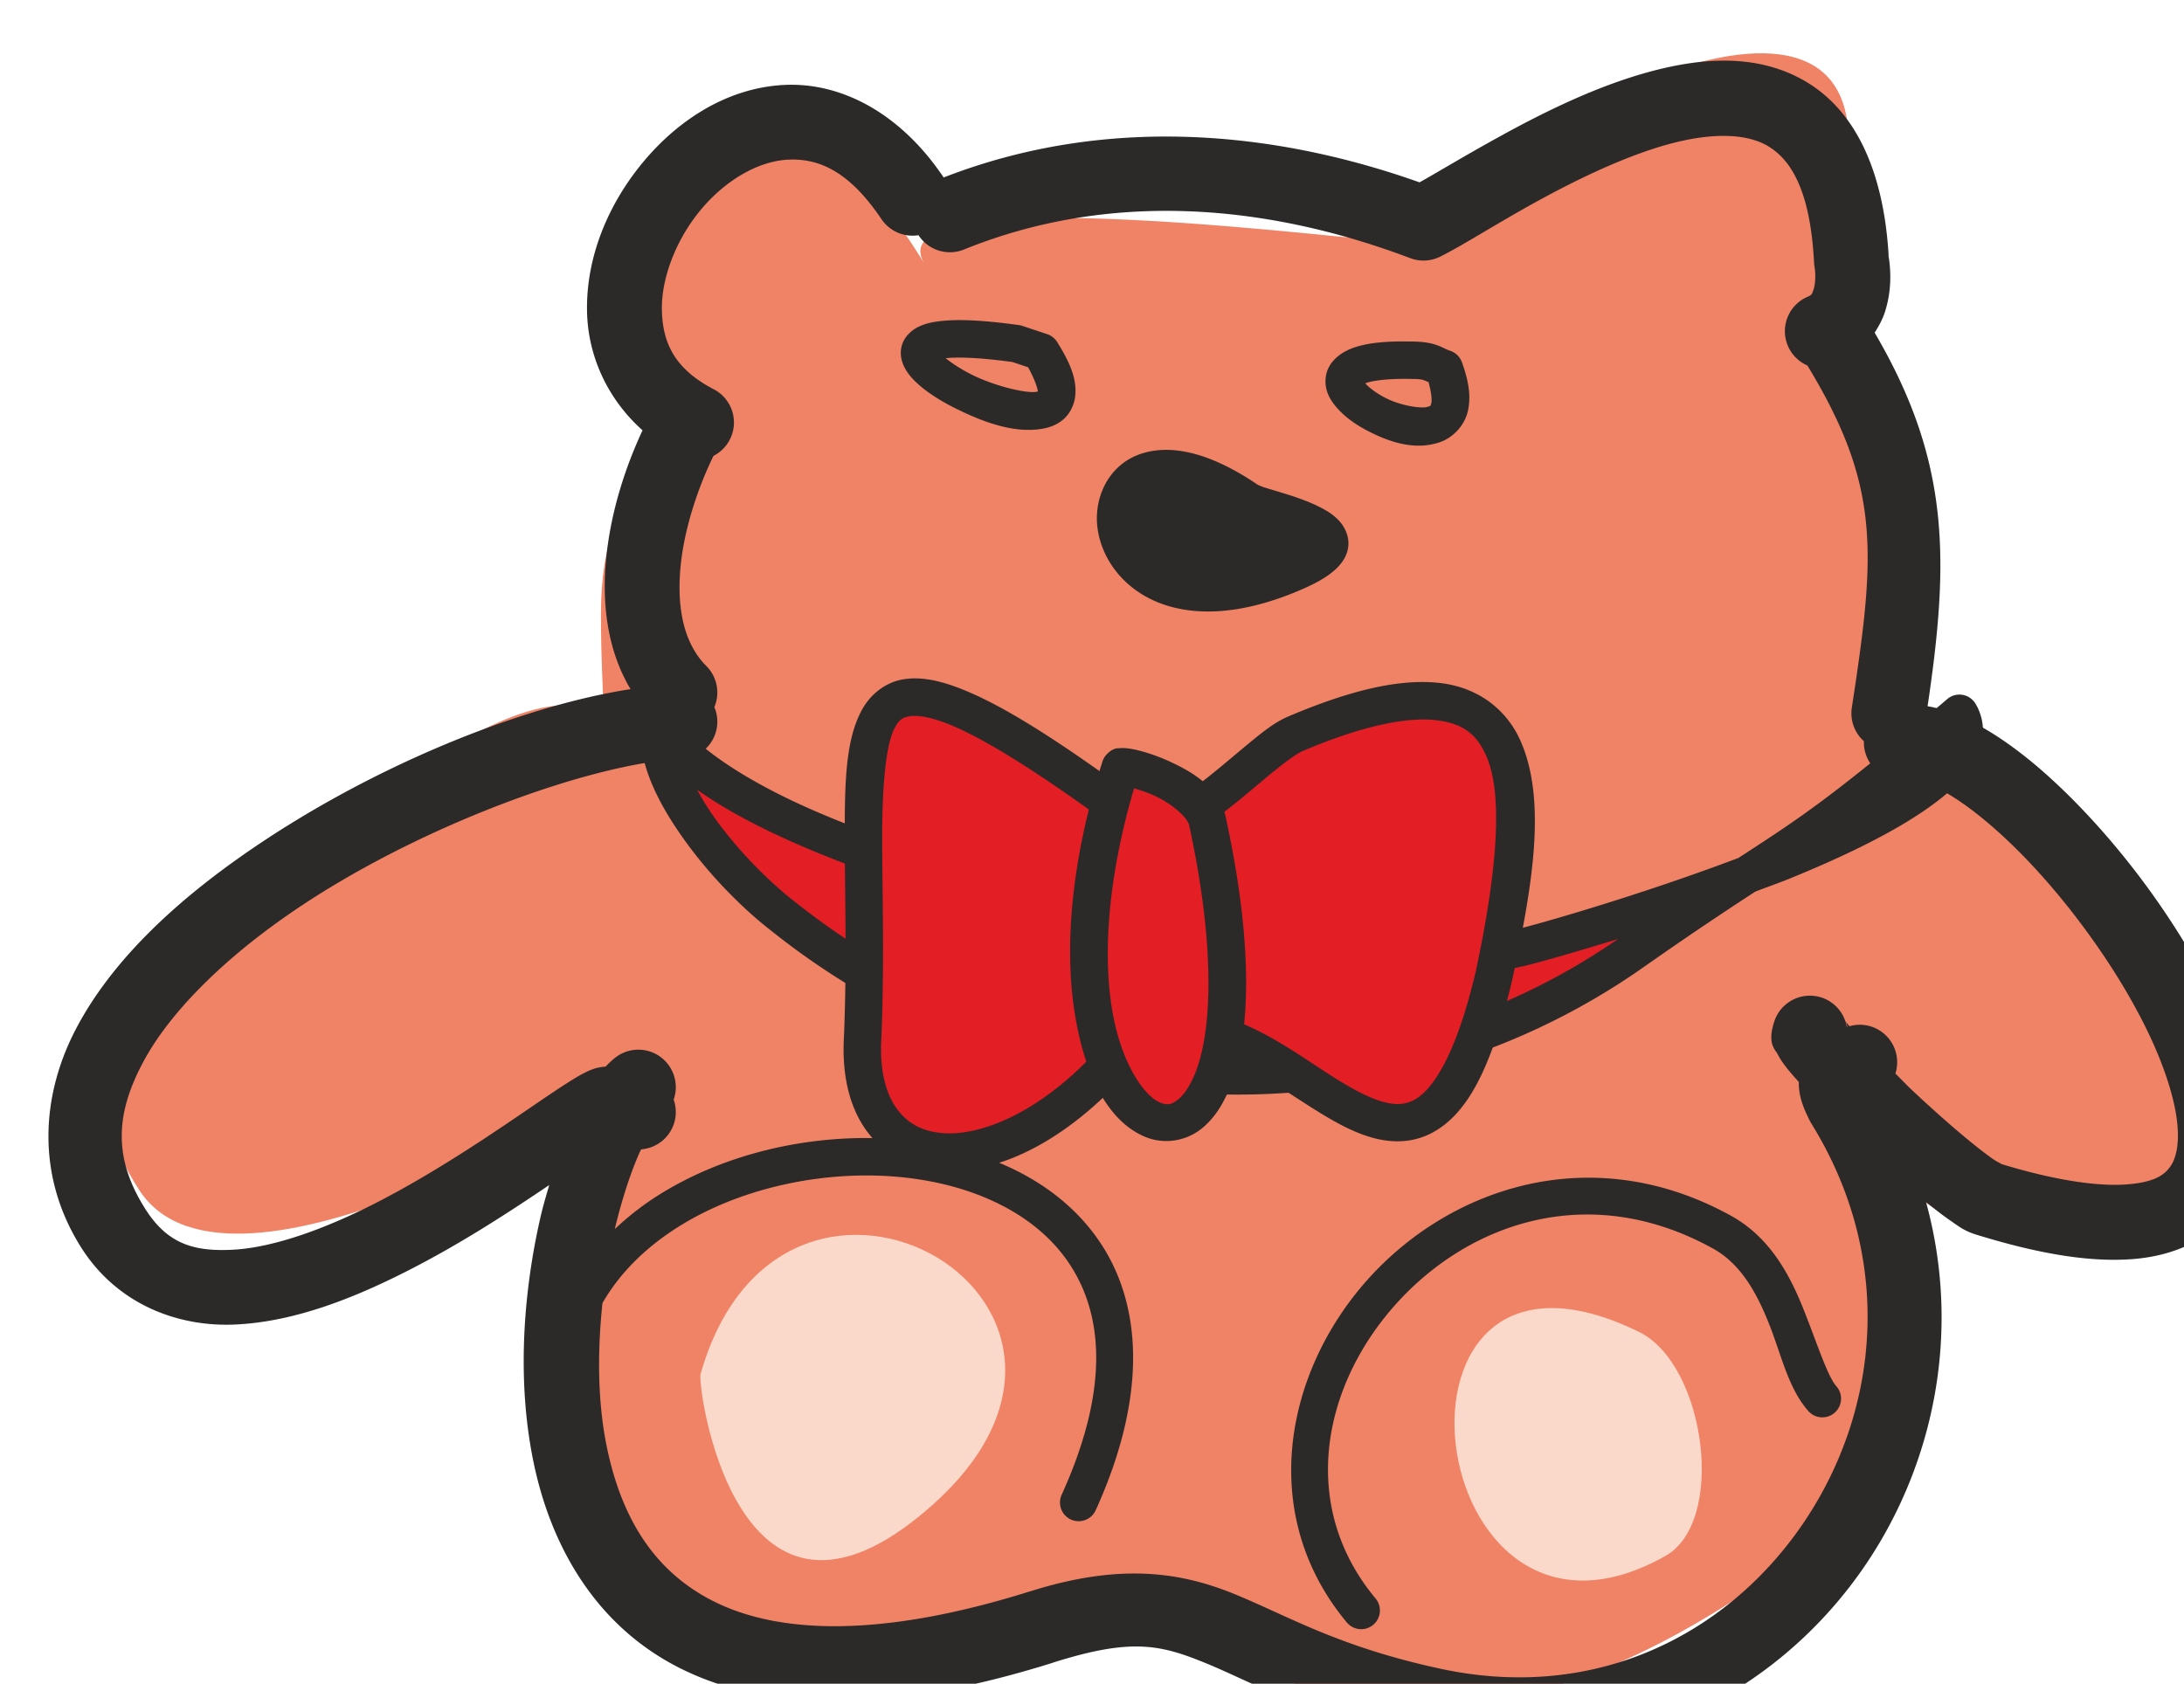 <?xml version="1.0" encoding="UTF-8" standalone="no"?>
<svg
   xmlns:dc="http://purl.org/dc/elements/1.1/"
   xmlns:cc="http://creativecommons.org/ns#"
   xmlns:rdf="http://www.w3.org/1999/02/22-rdf-syntax-ns#"
   xmlns:svg="http://www.w3.org/2000/svg"
   xmlns="http://www.w3.org/2000/svg"
   xmlns:sodipodi="http://sodipodi.sourceforge.net/DTD/sodipodi-0.dtd"
   xmlns:inkscape="http://www.inkscape.org/namespaces/inkscape"
   sodipodi:docname="2020-IS-02-taskbody_teddy7-inline.svg"
   inkscape:version="1.0 (4035a4fb49, 2020-05-01)"
   id="svg1338"
   version="1.1"
   viewBox="0 0 14.72 11.346"
   height="1.135cm"
   width="1.472cm">
  <defs
     id="defs1332" />
  <sodipodi:namedview
     fit-margin-bottom="0"
     fit-margin-right="0"
     fit-margin-left="0"
     fit-margin-top="0"
     units="cm"
     showgrid="false"
     inkscape:document-rotation="0"
     inkscape:current-layer="_1052274192-3"
     inkscape:document-units="mm"
     inkscape:cy="560"
     inkscape:cx="400"
     inkscape:zoom="0.35"
     inkscape:pageshadow="2"
     inkscape:pageopacity="0.0"
     borderopacity="1.0"
     bordercolor="#666666"
     pagecolor="#ffffff"
     id="base" />
  <g
     transform="translate(-2.004,-11.121)"
     id="layer1"
     inkscape:groupmode="layer"
     inkscape:label="Ebene 1">
    <g
       id="_1052274192-3"
       style="clip-rule:evenodd;fill-rule:evenodd;image-rendering:optimizeQuality;shape-rendering:geometricPrecision;text-rendering:geometricPrecision"
       transform="matrix(0.028,0,0,0.028,-33.148,-27.336)">
      <g
         transform="translate(-274.069,-48.328)"
         id="g3101">
        <path
           style="clip-rule:evenodd;fill:#f08365;fill-rule:evenodd;stroke-width:1;image-rendering:optimizeQuality;shape-rendering:geometricPrecision;text-rendering:geometricPrecision"
           class="fil14"
           d="m 1752.153,1485.448 c -50,-83 -98,15 -58,48 0,1 -20,0 -20,36 0,49 9,-2 -49,41 -30,21 -93,51 -62,98 22,33 114,-24 113,-24 -26,27 -27,157 74,131 73,-19 102,52 196,-8 14,-10 41,-31 41,-59 0,-48 -32,-104 -15,-62 23,58 162,58 17,-95 -1,-1 1,-47 -3,-57 -7,-21 -15,-54 -12,-73 7,-62 -99,0 -103,19 -10,0 -133,-17 -119,5 z"
           id="path279-0" />
        <path
           d="m 1945.971,1436.341 c -6.474,-0.194 -13.075,0.937 -19.428,2.664 -12.706,3.453 -25.114,9.575 -35.597,15.33 -9.068,4.979 -15.576,8.967 -19.745,11.288 -36.89,-13.097 -77.004,-15.783 -114.557,-1.173 a 9.01,9.01 0 0 0 -0.019,-0.037 c -10.504,-15.614 -24.804,-22.939 -38.409,-22.241 -13.605,0.698 -25.43,8.394 -33.864,18.515 -8.434,10.121 -13.877,22.994 -13.542,36.267 0.258,10.228 4.699,20.65 13.356,28.369 -4.182,8.958 -7.577,19.485 -8.717,30.437 -1.119,10.745 0.076,22.271 5.83,31.871 -27.345,4.267 -63.701,19.228 -93.285,39.937 -16.979,11.885 -31.621,25.666 -40.048,41.557 -8.423,15.883 -9.816,34.861 0.484,51.951 8.593,14.408 23.562,20.225 37.888,19.521 14.331,-0.704 28.747,-6.466 42.209,-13.393 12.562,-6.464 24.013,-13.985 33.175,-20.173 -0.734,2.563 -1.494,5.045 -2.123,7.805 -4.028,17.655 -5.806,38.964 -1.621,59.067 4.185,20.103 15.004,39.499 35.708,49.679 20.704,10.18 49.644,10.878 89.187,-1.528 a 9.011,9.011 0 0 0 0.019,-0.019 c 19.128,-6.065 26.044,-4.365 37.217,0.242 11.173,4.607 26.086,13.246 53.199,18.981 a 9.011,9.011 0 0 0 0.038,0.019 c 44.557,9.237 84.002,-11.108 105.56,-43.308 16.405,-24.503 22.66,-56.14 14.231,-86.84 2.15,1.735 4.183,3.309 6.035,4.582 1.987,1.366 3.326,2.477 6.501,3.39 15.224,4.672 27.309,6.551 37.385,5.737 10.11,-0.817 18.72,-4.915 23.638,-11.921 4.918,-7.006 5.747,-15.546 4.675,-23.917 -1.072,-8.371 -4.056,-17.016 -8.177,-25.761 -8.243,-17.491 -21.131,-35.318 -34.702,-48.989 -6.786,-6.836 -13.729,-12.623 -20.676,-16.765 -4.64,-2.766 -9.353,-4.897 -14.306,-5.737 5.284,-35.464 5.357,-59.07 -12.741,-89.932 1.051,-1.637 1.942,-3.318 2.477,-4.992 1.595,-4.985 1.506,-9.738 0.819,-13.859 l 0.112,1.024 c -1.085,-20.883 -7.938,-35.275 -19.559,-42.377 -5.81,-3.551 -12.153,-5.077 -18.627,-5.271 z m -0.838,18.106 c 4.04,0.092 7.45,0.928 10.077,2.533 5.254,3.211 10.038,10.324 10.953,27.941 a 9.011,9.011 0 0 0 0.112,1.006 c 0.313,1.879 0.2,4.137 -0.205,5.402 -0.405,1.265 -0.494,1.425 -1.472,1.844 a 9.01,9.01 0 0 0 -4.731,11.828 9.01,9.01 0 0 0 4.694,4.713 c 17.714,29.169 16.416,45.165 10.692,82.37 a 9.01,9.01 0 0 0 2.906,8.084 9.01,9.01 0 0 0 0.076,1.527 9.01,9.01 0 0 0 10.152,7.674 c 1.153,-0.16 5.124,0.557 10.189,3.576 5.065,3.019 11.089,7.934 17.1,13.989 12.022,12.11 24.069,28.845 31.201,43.979 3.566,7.567 5.891,14.745 6.613,20.378 0.721,5.633 -0.153,9.26 -1.565,11.269 -1.411,2.01 -3.772,3.772 -10.338,4.303 -6.566,0.531 -16.817,-0.736 -30.772,-5.029 a 9.011,9.011 0 0 0 -0.186,-0.056 c 1.454,0.415 0.097,0.01 -1.267,-0.931 -1.364,-0.937 -3.231,-2.355 -5.327,-4.061 -4.194,-3.411 -9.336,-7.965 -14.213,-12.536 -1.563,-1.466 -2.603,-2.624 -4.079,-4.061 a 9.01,9.01 0 0 0 -0.038,-5.588 9.01,9.01 0 0 0 -8.662,-6.166 9.01,9.01 0 0 0 -2.347,0.354 c -0.274,-0.334 -0.811,-0.92 -0.987,-1.155 a 9.01,9.01 0 0 0 -5.7,-5.737 9.01,9.01 0 0 0 -11.4,5.7 c -1.796,5.387 0.174,6.741 0.782,7.917 0.608,1.176 1.173,1.962 1.807,2.813 0.903,1.213 2.111,2.558 3.297,3.893 -0.086,3.563 1.299,6.64 2.608,9.258 a 9.011,9.011 0 0 0 0.391,0.708 c 20.126,32.476 16.359,68.944 -1.583,95.744 -17.939,26.795 -49.48,43.461 -86.915,35.708 -24.874,-5.264 -36.959,-12.621 -50.033,-18.012 -13.077,-5.393 -27.657,-7.699 -49.53,-0.764 l 0.019,-0.019 c -36.956,11.594 -60.879,9.922 -75.831,2.571 -14.952,-7.352 -22.582,-20.657 -26.022,-37.18 -2.297,-11.032 -2.308,-23.223 -1.081,-34.795 4.205,-7.306 10.425,-13.375 18.05,-18.217 14.526,-9.225 33.966,-13.581 51.765,-12.275 17.799,1.305 33.649,8.188 42.116,20.36 8.467,12.171 10.439,30.203 -1.397,56.291 a 4.505,4.505 0 0 0 2.235,5.961 4.505,4.505 0 0 0 5.961,-2.254 c 12.664,-27.912 11.129,-49.998 0.596,-65.139 -10.533,-15.141 -29.158,-22.771 -48.859,-24.215 -2.463,-0.18 -4.939,-0.251 -7.432,-0.242 -17.456,0.064 -35.394,4.76 -49.809,13.915 -3.694,2.346 -7.116,5.044 -10.264,8.01 1.738,-7.284 3.889,-13.799 6.054,-18.627 0.108,-0.24 0.207,-0.346 0.317,-0.578 a 9.01,9.01 0 0 0 7.972,-6.501 9.01,9.01 0 0 0 -0.168,-5.476 9.01,9.01 0 0 0 -1.285,-8.401 9.01,9.01 0 0 0 -12.629,-1.807 c -0.936,0.701 -1.709,1.488 -2.496,2.272 -1.206,0.086 -2.127,0.302 -2.776,0.522 -1.016,0.344 -1.75,0.706 -2.478,1.08 -1.455,0.749 -2.827,1.611 -4.433,2.645 -3.212,2.067 -7.176,4.808 -11.81,7.954 -9.267,6.291 -21.186,14.149 -33.473,20.471 -12.287,6.323 -24.995,10.935 -34.851,11.418 -9.856,0.484 -16.125,-1.688 -21.533,-10.767 a 9.011,9.011 0 0 0 -0.019,-0.037 c -7.183,-11.903 -6.322,-22.297 0,-34.218 6.322,-11.921 18.921,-24.397 34.442,-35.261 31.042,-21.729 74.126,-37.009 95.204,-37.869 a 9.01,9.01 0 0 0 8.643,-9.37 9.01,9.01 0 0 0 -0.708,-3.129 9.01,9.01 0 0 0 -1.919,-9.873 c -5.412,-5.412 -7.25,-14.027 -6.166,-24.439 0.933,-8.957 4.165,-18.54 7.861,-26.153 a 9.01,9.01 0 0 0 0.019,-0.019 9.01,9.01 0 0 0 3.893,-3.856 9.01,9.01 0 0 0 -3.818,-12.164 c -9.451,-4.922 -12.302,-11.154 -12.499,-18.944 -0.197,-7.789 3.429,-17.161 9.37,-24.29 5.94,-7.128 13.823,-11.687 20.937,-12.052 7.113,-0.365 14.543,2.42 22.539,14.306 a 9.01,9.01 0 0 0 8.922,3.874 9.01,9.01 0 0 0 10.953,3.446 c 34.517,-13.993 72.035,-11.304 107.423,2.086 a 9.011,9.011 0 0 0 7.209,-0.372 c 5.604,-2.802 13.54,-7.942 23.433,-13.374 9.893,-5.432 21.372,-10.931 31.666,-13.728 5.147,-1.399 9.818,-2.049 13.859,-1.956 z m 28.63,213.337 c 0.188,0.199 0.32,0.614 0.391,1.173 -0.038,0.011 -0.076,0.026 -0.112,0.037 a 9.01,9.01 0 0 0 -0.279,-1.211 z"
           style="color:#000000;font-style:normal;font-variant:normal;font-weight:normal;font-stretch:normal;font-size:medium;line-height:normal;font-family:sans-serif;font-variant-ligatures:normal;font-variant-position:normal;font-variant-caps:normal;font-variant-numeric:normal;font-variant-alternates:normal;font-variant-east-asian:normal;font-feature-settings:normal;font-variation-settings:normal;text-indent:0;text-align:start;text-decoration:none;text-decoration-line:none;text-decoration-style:solid;text-decoration-color:#000000;letter-spacing:normal;word-spacing:normal;text-transform:none;writing-mode:lr-tb;direction:ltr;text-orientation:mixed;dominant-baseline:auto;baseline-shift:baseline;text-anchor:start;white-space:normal;shape-padding:0;shape-margin:0;inline-size:0;clip-rule:evenodd;display:inline;overflow:visible;visibility:visible;opacity:1;isolation:auto;mix-blend-mode:normal;color-interpolation:sRGB;color-interpolation-filters:linearRGB;solid-color:#000000;solid-opacity:1;vector-effect:none;fill:#2b2a29;fill-opacity:1;fill-rule:evenodd;stroke:none;stroke-width:18.02;stroke-linecap:round;stroke-linejoin:round;stroke-miterlimit:4;stroke-dasharray:none;stroke-dashoffset:0;stroke-opacity:1;color-rendering:auto;image-rendering:optimizeQuality;shape-rendering:geometricPrecision;text-rendering:geometricPrecision;enable-background:accumulate;stop-color:#000000;stop-opacity:1"
           id="path1705" />
        <path
           id="path1953"
           d="m 1909.247,1705.31 c -19.949,0.789 -38.052,10.493 -50.578,24.512 -20.041,22.43 -26.501,56.682 -4.977,82.512 a 4.505,4.505 0 0 0 6.346,0.576 4.505,4.505 0 0 0 0.576,-6.346 c -18.475,-22.17 -12.935,-50.919 4.774,-70.738 17.705,-19.816 46.875,-29.931 76.561,-13.449 6.603,3.716 10.399,10.565 13.393,18.109 2.994,7.546 4.583,15.399 9.422,20.93 a 4.505,4.505 0 0 0 6.357,0.424 4.505,4.505 0 0 0 0.424,-6.357 c -2.161,-2.47 -4.572,-10.116 -7.828,-18.32 -3.256,-8.204 -7.959,-17.354 -17.354,-22.639 a 4.505,4.505 0 0 0 -0.022,-0.011 c -12.491,-6.939 -25.125,-9.675 -37.094,-9.201 z"
           style="color:#000000;font-style:normal;font-variant:normal;font-weight:normal;font-stretch:normal;font-size:medium;line-height:normal;font-family:sans-serif;font-variant-ligatures:normal;font-variant-position:normal;font-variant-caps:normal;font-variant-numeric:normal;font-variant-alternates:normal;font-variant-east-asian:normal;font-feature-settings:normal;font-variation-settings:normal;text-indent:0;text-align:start;text-decoration:none;text-decoration-line:none;text-decoration-style:solid;text-decoration-color:#000000;letter-spacing:normal;word-spacing:normal;text-transform:none;writing-mode:lr-tb;direction:ltr;text-orientation:mixed;dominant-baseline:auto;baseline-shift:baseline;text-anchor:start;white-space:normal;shape-padding:0;shape-margin:0;inline-size:0;clip-rule:evenodd;display:inline;overflow:visible;visibility:visible;opacity:1;isolation:auto;mix-blend-mode:normal;color-interpolation:sRGB;color-interpolation-filters:linearRGB;solid-color:#000000;solid-opacity:1;vector-effect:none;fill:#2b2a29;fill-opacity:1;fill-rule:evenodd;stroke:none;stroke-width:9.01;stroke-linecap:round;stroke-linejoin:round;stroke-miterlimit:4;stroke-dasharray:none;stroke-dashoffset:0;stroke-opacity:1;color-rendering:auto;image-rendering:optimizeQuality;shape-rendering:geometricPrecision;text-rendering:geometricPrecision;enable-background:accumulate;stop-color:#000000;stop-opacity:1" />
        <g
           style="clip-rule:evenodd;opacity:1;fill-rule:evenodd;image-rendering:optimizeQuality;shape-rendering:geometricPrecision;text-rendering:geometricPrecision"
           id="g1945"
           transform="translate(-2464.64,975.001)">
          <path
             id="path1947"
             d="m 4294.793,567.447 c -45,-31 -44,41 11,17 23,-10 -8,-15 -11,-17 z"
             style="color:#000000;font-style:normal;font-variant:normal;font-weight:normal;font-stretch:normal;font-size:medium;line-height:normal;font-family:sans-serif;font-variant-ligatures:normal;font-variant-position:normal;font-variant-caps:normal;font-variant-numeric:normal;font-variant-alternates:normal;font-variant-east-asian:normal;font-feature-settings:normal;font-variation-settings:normal;text-indent:0;text-align:start;text-decoration:none;text-decoration-line:none;text-decoration-style:solid;text-decoration-color:#000000;letter-spacing:normal;word-spacing:normal;text-transform:none;writing-mode:lr-tb;direction:ltr;text-orientation:mixed;dominant-baseline:auto;baseline-shift:baseline;text-anchor:start;white-space:normal;shape-padding:0;shape-margin:0;inline-size:0;clip-rule:evenodd;display:inline;overflow:visible;visibility:visible;isolation:auto;mix-blend-mode:normal;color-interpolation:sRGB;color-interpolation-filters:linearRGB;solid-color:#000000;solid-opacity:1;vector-effect:none;fill:#2b2a29;fill-opacity:1;fill-rule:evenodd;stroke:none;stroke-width:9.01;stroke-linecap:round;stroke-linejoin:round;stroke-miterlimit:4;stroke-dasharray:none;stroke-dashoffset:0;stroke-opacity:1;color-rendering:auto;image-rendering:optimizeQuality;shape-rendering:geometricPrecision;text-rendering:geometricPrecision;enable-background:accumulate;stop-color:#000000;stop-opacity:1" />
          <path
             id="path1949"
             d="m 4274.217,555.035 c -2.148,0.063 -4.152,0.451 -6.006,1.146 -7.418,2.782 -10.852,10.553 -9.883,17.742 0.969,7.189 5.985,14.343 14.521,17.807 8.536,3.463 20.231,3.178 34.74,-3.152 v -0.002 c 3.105,-1.35 5.451,-2.651 7.299,-4.156 1.849,-1.506 3.392,-3.39 3.764,-5.908 0.372,-2.518 -0.8,-4.906 -2.119,-6.35 -1.319,-1.444 -2.823,-2.377 -4.404,-3.205 -3.162,-1.656 -6.771,-2.798 -9.807,-3.725 -1.518,-0.463 -2.887,-0.863 -3.887,-1.182 -1,-0.319 -1.903,-0.854 -1.149,-0.352 l 0.057,0.039 c -8.936,-6.156 -16.685,-8.893 -23.131,-8.703 z m 0.334,9.053 c 3.855,-0.046 9.746,1.599 17.686,7.068 a 4.505,4.505 0 0 0 0.057,0.039 c 1.504,1.003 2.228,1.061 3.408,1.438 1.18,0.376 2.543,0.774 3.994,1.217 2.902,0.886 6.17,1.994 8.258,3.088 0.523,0.274 0.637,0.418 0.969,0.652 -0.889,0.688 -2.425,1.639 -4.926,2.727 a 4.505,4.505 0 0 0 -0.01,0.002 c -12.989,5.668 -22.041,5.382 -27.754,3.064 -5.713,-2.318 -8.448,-6.726 -8.979,-10.662 -0.531,-3.936 0.785,-6.852 4.117,-8.102 0.833,-0.312 1.891,-0.516 3.176,-0.531 z"
             style="color:#000000;font-style:normal;font-variant:normal;font-weight:normal;font-stretch:normal;font-size:medium;line-height:normal;font-family:sans-serif;font-variant-ligatures:normal;font-variant-position:normal;font-variant-caps:normal;font-variant-numeric:normal;font-variant-alternates:normal;font-variant-east-asian:normal;font-feature-settings:normal;font-variation-settings:normal;text-indent:0;text-align:start;text-decoration:none;text-decoration-line:none;text-decoration-style:solid;text-decoration-color:#000000;letter-spacing:normal;word-spacing:normal;text-transform:none;writing-mode:lr-tb;direction:ltr;text-orientation:mixed;dominant-baseline:auto;baseline-shift:baseline;text-anchor:start;white-space:normal;shape-padding:0;shape-margin:0;inline-size:0;clip-rule:evenodd;display:inline;overflow:visible;visibility:visible;isolation:auto;mix-blend-mode:normal;color-interpolation:sRGB;color-interpolation-filters:linearRGB;solid-color:#000000;solid-opacity:1;vector-effect:none;fill:#2b2a29;fill-opacity:1;fill-rule:evenodd;stroke:none;stroke-width:9.01;stroke-linecap:round;stroke-linejoin:round;stroke-miterlimit:4;stroke-dasharray:none;stroke-dashoffset:0;stroke-opacity:1;color-rendering:auto;image-rendering:optimizeQuality;shape-rendering:geometricPrecision;text-rendering:geometricPrecision;enable-background:accumulate;stop-color:#000000;stop-opacity:1" />
        </g>
        <path
           id="path1943"
           d="m 1869.204,1503.946 c -5.884,-0.128 -10.158,0.282 -13.52,1.367 -3.372,1.089 -6.483,3.454 -7.029,6.975 -0.546,3.521 1.256,6.154 3.145,8.15 1.889,1.997 4.264,3.635 6.898,5.006 5.269,2.743 11.443,4.796 17.412,2.731 2.985,-1.033 5.798,-3.785 6.67,-7.291 0.872,-3.506 0.286,-7.359 -1.393,-11.975 a 4.505,4.505 0 0 0 -2.811,-2.734 c -1.073,-0.357 -1.552,-0.743 -3.092,-1.32 -1.529,-0.573 -3.512,-0.904 -6.281,-0.908 z m -0.15,9.006 a 4.505,4.505 0 0 0 0.1,0 c 2.2,0 2.707,0.165 3.168,0.338 0.142,0.053 0.79,0.315 1.047,0.439 0.677,2.473 0.839,4.298 0.67,4.977 -0.21,0.846 -0.154,0.703 -0.873,0.951 -1.437,0.497 -6.45,-0.2 -10.307,-2.207 -1.928,-1.004 -3.6,-2.241 -4.512,-3.205 -0.123,-0.13 -0.101,-0.148 -0.185,-0.256 0.148,-0.053 0.071,-0.032 0.293,-0.103 1.733,-0.56 5.263,-1.054 10.6,-0.936 z"
           style="color:#000000;font-style:normal;font-variant:normal;font-weight:normal;font-stretch:normal;font-size:medium;line-height:normal;font-family:sans-serif;font-variant-ligatures:normal;font-variant-position:normal;font-variant-caps:normal;font-variant-numeric:normal;font-variant-alternates:normal;font-variant-east-asian:normal;font-feature-settings:normal;font-variation-settings:normal;text-indent:0;text-align:start;text-decoration:none;text-decoration-line:none;text-decoration-style:solid;text-decoration-color:#000000;letter-spacing:normal;word-spacing:normal;text-transform:none;writing-mode:lr-tb;direction:ltr;text-orientation:mixed;dominant-baseline:auto;baseline-shift:baseline;text-anchor:start;white-space:normal;shape-padding:0;shape-margin:0;inline-size:0;clip-rule:evenodd;display:inline;overflow:visible;visibility:visible;opacity:1;isolation:auto;mix-blend-mode:normal;color-interpolation:sRGB;color-interpolation-filters:linearRGB;solid-color:#000000;solid-opacity:1;vector-effect:none;fill:#2b2a29;fill-opacity:1;fill-rule:evenodd;stroke:none;stroke-width:9.01;stroke-linecap:round;stroke-linejoin:round;stroke-miterlimit:4;stroke-dasharray:none;stroke-dashoffset:0;stroke-opacity:1;color-rendering:auto;image-rendering:optimizeQuality;shape-rendering:geometricPrecision;text-rendering:geometricPrecision;enable-background:accumulate;stop-color:#000000;stop-opacity:1" />
        <path
           id="path1939"
           d="m 1764.01,1498.888 c -3.051,-0.162 -5.605,-0.123 -7.777,0.1 -2.173,0.223 -3.984,0.6 -5.674,1.428 -1.69,0.828 -3.449,2.427 -4.018,4.623 -0.568,2.196 0.114,4.185 0.94,5.604 0.826,1.419 1.874,2.534 3.07,3.602 2.392,2.135 5.448,4.04 8.836,5.734 6.777,3.388 14.363,6.198 21.209,4.932 1.712,-0.317 3.496,-0.978 4.998,-2.338 1.502,-1.36 2.496,-3.428 2.717,-5.473 0.441,-4.089 -1.209,-8.005 -4.332,-13.029 a 4.505,4.505 0 0 0 -2.402,-1.895 l -6,-2 a 4.505,4.505 0 0 0 -0.807,-0.189 c -4.161,-0.576 -7.709,-0.936 -10.76,-1.098 z m -0.498,9.014 c 2.631,0.137 5.894,0.46 9.682,0.975 l 3.781,1.262 c 1.739,3.171 2.339,5.333 2.338,5.818 -0.066,0.031 -0.011,0.03 -0.355,0.094 -2.279,0.421 -9.818,-1.269 -15.541,-4.131 -2.574,-1.287 -4.775,-2.729 -6.281,-3.965 0.01,-9e-4 0.01,0 0.016,0 1.523,-0.156 3.637,-0.191 6.361,-0.049 z"
           style="color:#000000;font-style:normal;font-variant:normal;font-weight:normal;font-stretch:normal;font-size:medium;line-height:normal;font-family:sans-serif;font-variant-ligatures:normal;font-variant-position:normal;font-variant-caps:normal;font-variant-numeric:normal;font-variant-alternates:normal;font-variant-east-asian:normal;font-feature-settings:normal;font-variation-settings:normal;text-indent:0;text-align:start;text-decoration:none;text-decoration-line:none;text-decoration-style:solid;text-decoration-color:#000000;letter-spacing:normal;word-spacing:normal;text-transform:none;writing-mode:lr-tb;direction:ltr;text-orientation:mixed;dominant-baseline:auto;baseline-shift:baseline;text-anchor:start;white-space:normal;shape-padding:0;shape-margin:0;inline-size:0;clip-rule:evenodd;display:inline;overflow:visible;visibility:visible;opacity:1;isolation:auto;mix-blend-mode:normal;color-interpolation:sRGB;color-interpolation-filters:linearRGB;solid-color:#000000;solid-opacity:1;vector-effect:none;fill:#2b2a29;fill-opacity:1;fill-rule:evenodd;stroke:none;stroke-width:9.01;stroke-linecap:round;stroke-linejoin:round;stroke-miterlimit:4;stroke-dasharray:none;stroke-dashoffset:0;stroke-opacity:1;color-rendering:auto;image-rendering:optimizeQuality;shape-rendering:geometricPrecision;text-rendering:geometricPrecision;enable-background:accumulate;stop-color:#000000;stop-opacity:1" />
        <g
           style="clip-rule:evenodd;opacity:1;fill-rule:evenodd;image-rendering:optimizeQuality;shape-rendering:geometricPrecision;text-rendering:geometricPrecision"
           id="g1931"
           transform="translate(-2464.64,975.001)">
          <path
             id="path1933"
             d="m 4152.793,621.447 c -1,15 17,36 30,46 59,47 143,52 205,8 40,-28 37,-22 78,-57 14,23 -92,53 -104,56 -44,12 -189,-19 -209,-53 z"
             style="color:#000000;font-style:normal;font-variant:normal;font-weight:normal;font-stretch:normal;font-size:medium;line-height:normal;font-family:sans-serif;font-variant-ligatures:normal;font-variant-position:normal;font-variant-caps:normal;font-variant-numeric:normal;font-variant-alternates:normal;font-variant-east-asian:normal;font-feature-settings:normal;font-variation-settings:normal;text-indent:0;text-align:start;text-decoration:none;text-decoration-line:none;text-decoration-style:solid;text-decoration-color:#000000;letter-spacing:normal;word-spacing:normal;text-transform:none;writing-mode:lr-tb;direction:ltr;text-orientation:mixed;dominant-baseline:auto;baseline-shift:baseline;text-anchor:start;white-space:normal;shape-padding:0;shape-margin:0;inline-size:0;clip-rule:evenodd;display:inline;overflow:visible;visibility:visible;isolation:auto;mix-blend-mode:normal;color-interpolation:sRGB;color-interpolation-filters:linearRGB;solid-color:#000000;solid-opacity:1;vector-effect:none;fill:#e31e24;fill-opacity:1;fill-rule:evenodd;stroke:none;stroke-width:9.01;stroke-linecap:round;stroke-linejoin:round;stroke-miterlimit:4;stroke-dasharray:none;stroke-dashoffset:0;stroke-opacity:1;color-rendering:auto;image-rendering:optimizeQuality;shape-rendering:geometricPrecision;text-rendering:geometricPrecision;enable-background:accumulate;stop-color:#000000;stop-opacity:1" />
          <path
             id="path1935"
             d="m 4465.766,613.943 a 4.505,4.505 0 0 0 -2.898,1.078 c -27.945,23.855 -35.658,28.747 -50.275,38.254 -23.298,8.827 -46.95,15.565 -51.893,16.801 a 4.505,4.505 0 0 0 -0.092,0.025 c -9.919,2.705 -27.005,3.147 -46.83,1.42 -19.825,-1.727 -42.522,-5.505 -64.445,-10.707 -21.923,-5.202 -43.092,-11.839 -59.822,-19.18 -16.731,-7.341 -28.889,-15.763 -32.834,-22.471 a 4.505,4.505 0 0 0 -8.379,1.984 c -0.629,9.429 4.281,18.998 10.584,27.797 6.296,8.788 14.235,16.736 21.141,22.053 60.506,48.175 146.694,53.319 210.379,8.123 l -0.023,0.018 c 11.918,-8.343 19.671,-13.453 26.299,-17.773 2.873,-1.098 5.733,-2.086 8.574,-3.25 13.299,-5.446 25.82,-11.481 34.582,-18.027 4.381,-3.273 7.896,-6.65 9.996,-10.668 2.1,-4.018 2.332,-9.175 -0.188,-13.314 a 4.505,4.505 0 0 0 -3.875,-2.162 z m -303.834,22.893 c 6.536,4.653 14.605,8.946 23.957,13.049 17.457,7.659 39.036,14.397 61.363,19.695 22.327,5.298 45.381,9.145 65.744,10.918 20.353,1.773 37.883,1.589 49.963,-1.701 2.831,-0.709 11.205,-3.1 20.656,-6.008 -60.149,41.629 -141.012,36.544 -198.016,-8.865 a 4.505,4.505 0 0 0 -0.06,-0.047 c -6.088,-4.683 -13.637,-12.226 -19.334,-20.178 -1.633,-2.28 -3.03,-4.584 -4.274,-6.863 z"
             style="color:#000000;font-style:normal;font-variant:normal;font-weight:normal;font-stretch:normal;font-size:medium;line-height:normal;font-family:sans-serif;font-variant-ligatures:normal;font-variant-position:normal;font-variant-caps:normal;font-variant-numeric:normal;font-variant-alternates:normal;font-variant-east-asian:normal;font-feature-settings:normal;font-variation-settings:normal;text-indent:0;text-align:start;text-decoration:none;text-decoration-line:none;text-decoration-style:solid;text-decoration-color:#000000;letter-spacing:normal;word-spacing:normal;text-transform:none;writing-mode:lr-tb;direction:ltr;text-orientation:mixed;dominant-baseline:auto;baseline-shift:baseline;text-anchor:start;white-space:normal;shape-padding:0;shape-margin:0;inline-size:0;clip-rule:evenodd;display:inline;overflow:visible;visibility:visible;isolation:auto;mix-blend-mode:normal;color-interpolation:sRGB;color-interpolation-filters:linearRGB;solid-color:#000000;solid-opacity:1;vector-effect:none;fill:#2b2a29;fill-opacity:1;fill-rule:evenodd;stroke:none;stroke-width:9.01;stroke-linecap:round;stroke-linejoin:round;stroke-miterlimit:4;stroke-dasharray:none;stroke-dashoffset:0;stroke-opacity:1;color-rendering:auto;image-rendering:optimizeQuality;shape-rendering:geometricPrecision;text-rendering:geometricPrecision;enable-background:accumulate;stop-color:#000000;stop-opacity:1" />
        </g>
        <g
           style="clip-rule:evenodd;opacity:1;fill-rule:evenodd;image-rendering:optimizeQuality;shape-rendering:geometricPrecision;text-rendering:geometricPrecision"
           id="g1925"
           transform="translate(-2464.64,975.001)">
          <path
             id="path1927"
             d="m 4267.793,644.447 c -81,-60 -63,-23 -66,52 -2,34 31,37 59,7 37,-38 73,64 93,-22 9,-42 13,-84 -48,-58 -9,4 -29,28 -38,21 z"
             style="color:#000000;font-style:normal;font-variant:normal;font-weight:normal;font-stretch:normal;font-size:medium;line-height:normal;font-family:sans-serif;font-variant-ligatures:normal;font-variant-position:normal;font-variant-caps:normal;font-variant-numeric:normal;font-variant-alternates:normal;font-variant-east-asian:normal;font-feature-settings:normal;font-variation-settings:normal;text-indent:0;text-align:start;text-decoration:none;text-decoration-line:none;text-decoration-style:solid;text-decoration-color:#000000;letter-spacing:normal;word-spacing:normal;text-transform:none;writing-mode:lr-tb;direction:ltr;text-orientation:mixed;dominant-baseline:auto;baseline-shift:baseline;text-anchor:start;white-space:normal;shape-padding:0;shape-margin:0;inline-size:0;clip-rule:evenodd;display:inline;overflow:visible;visibility:visible;isolation:auto;mix-blend-mode:normal;color-interpolation:sRGB;color-interpolation-filters:linearRGB;solid-color:#000000;solid-opacity:1;vector-effect:none;fill:#e31e24;fill-opacity:1;fill-rule:evenodd;stroke:none;stroke-width:9.01;stroke-linecap:round;stroke-linejoin:round;stroke-miterlimit:4;stroke-dasharray:none;stroke-dashoffset:0;stroke-opacity:1;color-rendering:auto;image-rendering:optimizeQuality;shape-rendering:geometricPrecision;text-rendering:geometricPrecision;enable-background:accumulate;stop-color:#000000;stop-opacity:1" />
          <path
             id="path1929"
             d="m 4214.514,610.045 c -1.105,-0.006 -2.183,0.086 -3.242,0.285 -4.236,0.798 -7.726,3.705 -9.693,7.354 -3.936,7.297 -4.104,17.353 -4.104,30.561 0,13.207 0.559,29.468 -0.184,48.023 v -0.084 c -0.543,9.229 1.264,16.877 5.258,22.521 3.994,5.645 10.175,8.978 17.004,9.721 13.657,1.484 29.876,-6.204 44.529,-21.904 l -0.066,0.068 c 8.293,-8.517 14.907,-8.755 22.715,-6.23 7.808,2.525 16.228,8.75 24.559,13.916 4.165,2.583 8.336,4.912 12.758,6.225 4.421,1.313 9.323,1.51 13.865,-0.588 9.084,-4.196 15.152,-15.464 20.264,-37.445 a 4.505,4.505 0 0 0 0.018,-0.076 c 4.536,-21.167 8.481,-42.457 1.969,-57.258 -3.256,-7.401 -9.995,-12.884 -19.354,-13.973 -9.359,-1.088 -21.149,1.478 -36.785,8.143 a 4.505,4.505 0 0 0 -0.064,0.027 c -3.212,1.428 -6.151,3.832 -9.504,6.594 -3.353,2.762 -6.943,5.886 -10.428,8.59 -3.485,2.704 -6.908,4.96 -9.459,5.992 -2.551,1.033 -3.387,0.872 -4.014,0.385 a 4.505,4.505 0 0 0 -0.084,-0.062 c -20.364,-15.084 -34.497,-24.18 -45.109,-28.312 -3.98,-1.55 -7.536,-2.453 -10.851,-2.471 z m -1.574,9.141 c 1.671,-0.315 4.713,-0.006 9.156,1.725 8.887,3.461 22.88,12.241 43.016,27.156 l -0.084,-0.062 c 3.873,3.012 8.912,2.477 12.924,0.854 4.011,-1.624 7.838,-4.305 11.604,-7.227 3.765,-2.921 7.423,-6.11 10.633,-8.754 3.206,-2.641 6.138,-4.732 7.428,-5.307 14.832,-6.315 25.401,-8.247 32.158,-7.461 6.766,0.787 9.903,3.553 12.146,8.652 4.483,10.188 1.936,30.868 -2.519,51.68 -4.887,21.006 -10.815,29.237 -15.262,31.291 -2.224,1.027 -4.472,1.037 -7.524,0.131 -3.051,-0.906 -6.675,-2.827 -10.572,-5.244 -7.795,-4.834 -16.562,-11.609 -26.535,-14.834 -9.973,-3.225 -21.736,-1.964 -31.943,8.52 a 4.505,4.505 0 0 0 -0.065,0.068 c -13.347,14.3 -27.628,20.111 -36.971,19.096 -4.671,-0.508 -8.115,-2.424 -10.621,-5.967 -2.506,-3.543 -4.076,-9.02 -3.619,-16.791 a 4.505,4.505 0 0 0 0.01,-0.084 c 0.758,-18.945 0.19,-35.434 0.19,-48.383 0,-12.949 0.959,-22.456 3.023,-26.283 1.032,-1.914 1.761,-2.461 3.432,-2.775 z"
             style="color:#000000;font-style:normal;font-variant:normal;font-weight:normal;font-stretch:normal;font-size:medium;line-height:normal;font-family:sans-serif;font-variant-ligatures:normal;font-variant-position:normal;font-variant-caps:normal;font-variant-numeric:normal;font-variant-alternates:normal;font-variant-east-asian:normal;font-feature-settings:normal;font-variation-settings:normal;text-indent:0;text-align:start;text-decoration:none;text-decoration-line:none;text-decoration-style:solid;text-decoration-color:#000000;letter-spacing:normal;word-spacing:normal;text-transform:none;writing-mode:lr-tb;direction:ltr;text-orientation:mixed;dominant-baseline:auto;baseline-shift:baseline;text-anchor:start;white-space:normal;shape-padding:0;shape-margin:0;inline-size:0;clip-rule:evenodd;display:inline;overflow:visible;visibility:visible;isolation:auto;mix-blend-mode:normal;color-interpolation:sRGB;color-interpolation-filters:linearRGB;solid-color:#000000;solid-opacity:1;vector-effect:none;fill:#2b2a29;fill-opacity:1;fill-rule:evenodd;stroke:none;stroke-width:9.01;stroke-linecap:round;stroke-linejoin:round;stroke-miterlimit:4;stroke-dasharray:none;stroke-dashoffset:0;stroke-opacity:1;color-rendering:auto;image-rendering:optimizeQuality;shape-rendering:geometricPrecision;text-rendering:geometricPrecision;enable-background:accumulate;stop-color:#000000;stop-opacity:1" />
        </g>
        <g
           style="clip-rule:evenodd;opacity:1;fill-rule:evenodd;image-rendering:optimizeQuality;shape-rendering:geometricPrecision;text-rendering:geometricPrecision"
           id="g1919"
           transform="translate(-2464.64,975.001)">
          <path
             id="path1921"
             d="m 4263.793,631.447 c -31,98 45,124 21,13 -2,-9 -20,-14 -21,-13 z"
             style="color:#000000;font-style:normal;font-variant:normal;font-weight:normal;font-stretch:normal;font-size:medium;line-height:normal;font-family:sans-serif;font-variant-ligatures:normal;font-variant-position:normal;font-variant-caps:normal;font-variant-numeric:normal;font-variant-alternates:normal;font-variant-east-asian:normal;font-feature-settings:normal;font-variation-settings:normal;text-indent:0;text-align:start;text-decoration:none;text-decoration-line:none;text-decoration-style:solid;text-decoration-color:#000000;letter-spacing:normal;word-spacing:normal;text-transform:none;writing-mode:lr-tb;direction:ltr;text-orientation:mixed;dominant-baseline:auto;baseline-shift:baseline;text-anchor:start;white-space:normal;shape-padding:0;shape-margin:0;inline-size:0;clip-rule:evenodd;display:inline;overflow:visible;visibility:visible;isolation:auto;mix-blend-mode:normal;color-interpolation:sRGB;color-interpolation-filters:linearRGB;solid-color:#000000;solid-opacity:1;vector-effect:none;fill:#e31e24;fill-opacity:1;fill-rule:evenodd;stroke:none;stroke-width:9.01;stroke-linecap:round;stroke-linejoin:round;stroke-miterlimit:4;stroke-dasharray:none;stroke-dashoffset:0;stroke-opacity:1;color-rendering:auto;image-rendering:optimizeQuality;shape-rendering:geometricPrecision;text-rendering:geometricPrecision;enable-background:accumulate;stop-color:#000000;stop-opacity:1" />
          <path
             id="path1923"
             d="m 4263.785,626.842 c -0.631,0.054 -1.589,-0.169 -3.178,1.42 a 4.505,4.505 0 0 0 -1.109,1.826 c -7.927,25.059 -9.106,45.725 -6.572,61.078 2.534,15.353 8.379,25.845 17.061,29.336 4.341,1.745 9.528,1.005 13.338,-2.021 3.81,-3.027 6.492,-7.827 8.291,-14.238 3.597,-12.823 3.676,-32.552 -2.42,-60.746 a 4.505,4.505 0 0 0 0,-0.025 c -1.583,-7.121 -7.962,-10.86 -13.387,-13.363 -2.712,-1.252 -5.326,-2.14 -7.488,-2.686 -1.081,-0.273 -2.031,-0.461 -2.973,-0.555 -0.471,-0.047 -0.928,-0.08 -1.559,-0.025 z m 3.326,9.678 c 1.458,0.421 3.12,0.938 4.918,1.768 4.323,1.995 7.942,5.254 8.363,7.133 5.899,27.293 5.48,45.933 2.547,56.389 -1.467,5.229 -3.558,8.296 -5.221,9.617 -1.663,1.321 -2.649,1.409 -4.371,0.717 -3.443,-1.385 -9.284,-8.83 -11.531,-22.445 -2.125,-12.875 -1.195,-31.015 5.295,-53.178 z"
             style="color:#000000;font-style:normal;font-variant:normal;font-weight:normal;font-stretch:normal;font-size:medium;line-height:normal;font-family:sans-serif;font-variant-ligatures:normal;font-variant-position:normal;font-variant-caps:normal;font-variant-numeric:normal;font-variant-alternates:normal;font-variant-east-asian:normal;font-feature-settings:normal;font-variation-settings:normal;text-indent:0;text-align:start;text-decoration:none;text-decoration-line:none;text-decoration-style:solid;text-decoration-color:#000000;letter-spacing:normal;word-spacing:normal;text-transform:none;writing-mode:lr-tb;direction:ltr;text-orientation:mixed;dominant-baseline:auto;baseline-shift:baseline;text-anchor:start;white-space:normal;shape-padding:0;shape-margin:0;inline-size:0;clip-rule:evenodd;display:inline;overflow:visible;visibility:visible;isolation:auto;mix-blend-mode:normal;color-interpolation:sRGB;color-interpolation-filters:linearRGB;solid-color:#000000;solid-opacity:1;vector-effect:none;fill:#2b2a29;fill-opacity:1;fill-rule:evenodd;stroke:none;stroke-width:9.01;stroke-linecap:round;stroke-linejoin:round;stroke-miterlimit:4;stroke-dasharray:none;stroke-dashoffset:0;stroke-opacity:1;color-rendering:auto;image-rendering:optimizeQuality;shape-rendering:geometricPrecision;text-rendering:geometricPrecision;enable-background:accumulate;stop-color:#000000;stop-opacity:1" />
        </g>
        <path
           style="clip-rule:evenodd;fill:#fbd9ca;fill-rule:evenodd;stroke-width:1;image-rendering:optimizeQuality;shape-rendering:geometricPrecision;text-rendering:geometricPrecision"
           class="fil15"
           d="m 1698.153,1752.448 c 20,-70 114,-16 53,34 -45,37 -54,-32 -53,-34 z"
           id="path311-6" />
        <path
           style="clip-rule:evenodd;fill:#fbd9ca;fill-rule:evenodd;stroke-width:1;image-rendering:optimizeQuality;shape-rendering:geometricPrecision;text-rendering:geometricPrecision"
           class="fil15"
           d="m 1924.153,1742.448 c -67,-33 -53,87 6,54 15,-8 10,-46 -6,-54 z"
           id="path313-1" />
      </g>
    </g>
  </g>
</svg>
